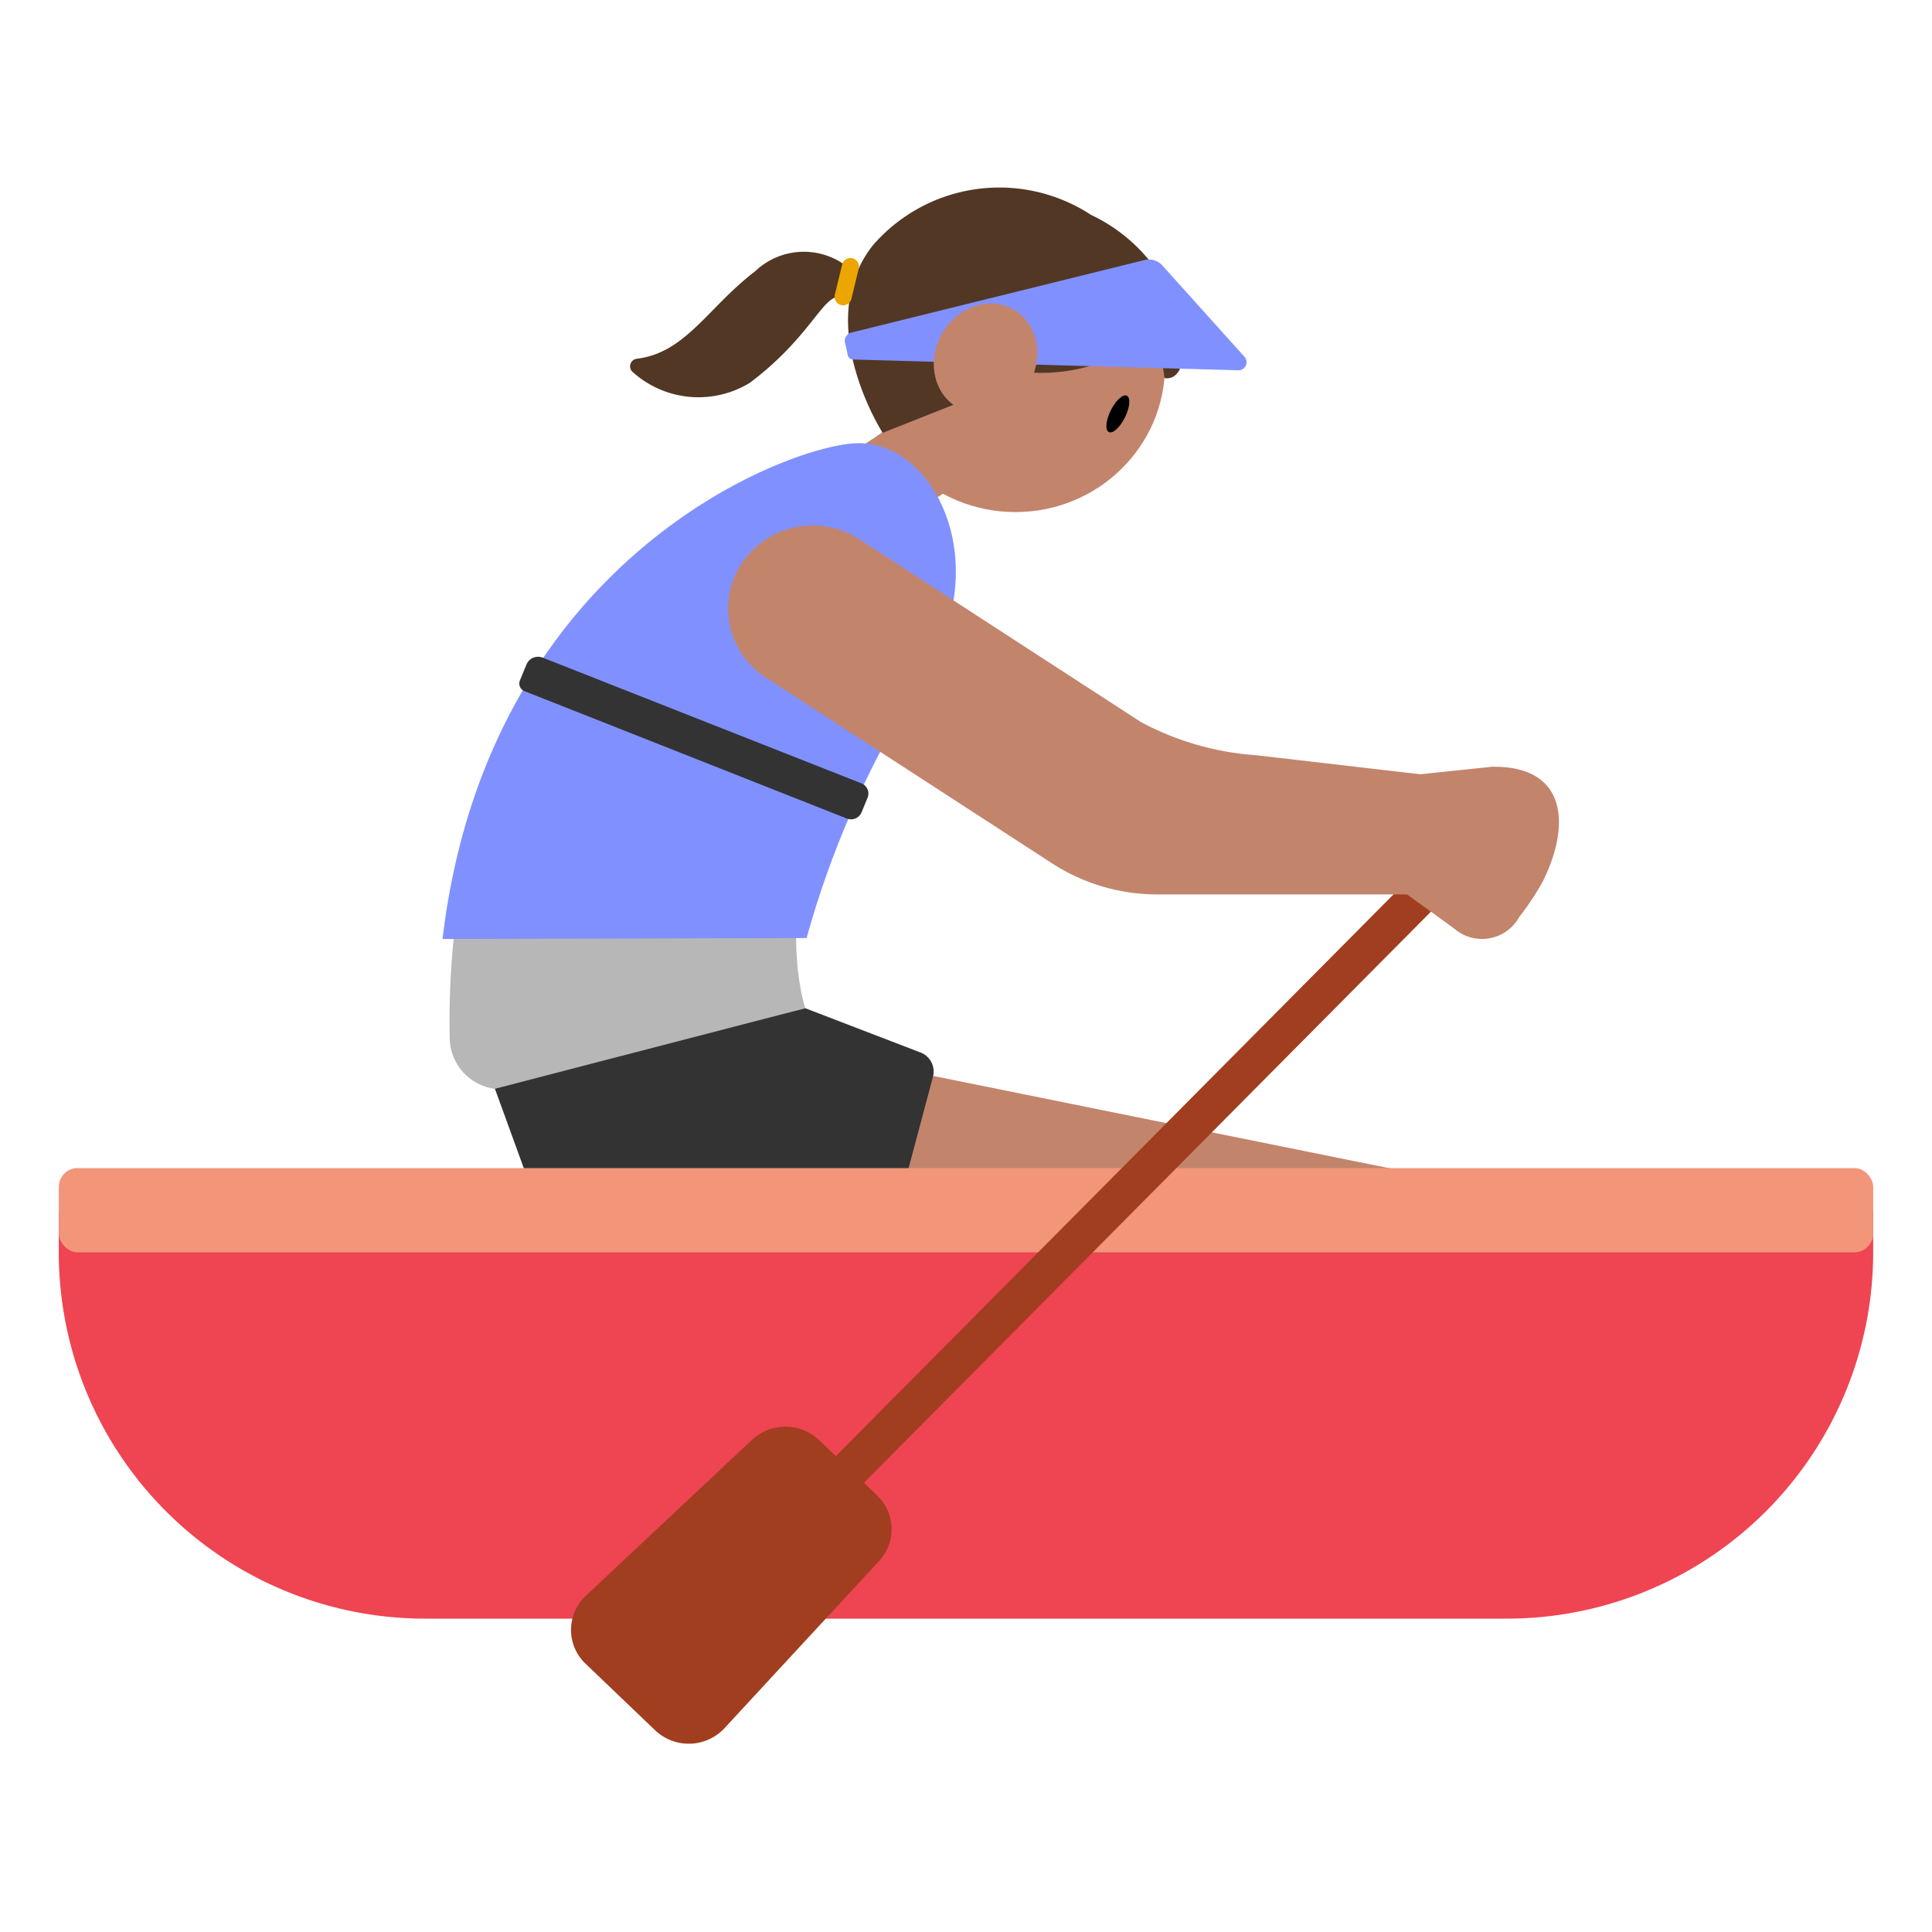 <svg id="Layer_1" data-name="Layer 1" xmlns="http://www.w3.org/2000/svg" viewBox="0 0 40 40"><defs><style>.cls-1{fill:#c3846c;}.cls-2{fill:#523725;}.cls-3{fill:#b7b7b7;}.cls-4{fill:#8091ff;}.cls-5{fill:#333;}.cls-6{fill:#ef4452;}.cls-7{fill:#f29579;}.cls-8{fill:#a13e20;}.cls-9{fill:#eda600;}.cls-10{fill:none;}</style></defs><path class="cls-1" d="M17.426,9.8,17.85,11a.225.225,0,0,0,.337.11l1.6-1.065-1-1.438-1.241.827A.313.313,0,0,0,17.426,9.8Z"/><ellipse class="cls-1" cx="21.024" cy="7.563" rx="3.097" ry="3.039"/><path class="cls-2" d="M24.11,7.829l-.121-.867a.09.09,0,0,0-.147-.055,3.618,3.618,0,0,1-2.431.81L18.275,8.962s-1.471-2.285-.2-3.887a3.465,3.465,0,0,1,4.514-.626,3.455,3.455,0,0,1,1.919,2.464C24.552,7.517,24.416,7.87,24.11,7.829Z"/><ellipse cx="23.144" cy="8.57" rx="0.42" ry="0.164" transform="translate(5.176 25.488) rotate(-63.596)"/><path class="cls-3" d="M10.68,22.511l5.992-1.64s-1.111-3.3,2.069-6.6c2.012-2.092.383-4.911-1.192-4.839-1.5.068-8.419,2.727-8.238,12.078A1.075,1.075,0,0,0,10.68,22.511Z"/><path class="cls-4" d="M16.7,19.421a19.581,19.581,0,0,1,2.268-5.153c1.753-2.49.4-5.166-1.254-5.091-1.443.066-7.618,2.4-8.552,10.264Z"/><path class="cls-5" d="M17.536,16.948l-6.673-2.637a.17.17,0,0,1-.1-.221l.137-.332a.261.261,0,0,1,.339-.141l6.593,2.6a.228.228,0,0,1,.13.3l-.124.3A.236.236,0,0,1,17.536,16.948Z"/><polygon class="cls-1" points="19.321 22.276 28.868 24.208 29.433 25.979 17.927 25.872 19.321 22.276"/><path class="cls-5" d="M10.247,22.542l1.25,3.437h6.836l.984-3.689a.422.422,0,0,0-.261-.5l-2.384-.916Z"/><path class="cls-6" d="M1.218,25.056H38.782a0,0,0,0,1,0,0v.873A7.583,7.583,0,0,1,31.2,33.512H8.8a7.583,7.583,0,0,1-7.583-7.583v-.873A0,0,0,0,1,1.218,25.056Z"/><rect class="cls-7" x="1.218" y="24.184" width="37.564" height="1.744" rx="0.388"/><path class="cls-8" d="M17.1,31.492l-.58-.554L30.208,17.151a.393.393,0,0,1,.552-.008h0a.41.41,0,0,1,.007.583Z"/><path class="cls-8" d="M18.158,30.96l-1.2-1.144a1.012,1.012,0,0,0-1.386-.007l-3.441,3.228a.966.966,0,0,0-.007,1.409l1.44,1.378A1.011,1.011,0,0,0,15,35.78l3.2-3.461A.966.966,0,0,0,18.158,30.96Z"/><path class="cls-1" d="M23.616,14.946l-5.825-3.781a1.772,1.772,0,0,0-2.426.485h0a1.7,1.7,0,0,0,.494,2.381l5.924,3.844a4,4,0,0,0,2.176.643h5.173l.967.7a.88.88,0,0,0,1.355-.233,5.584,5.584,0,0,0,.48-.721c.577-1.137.544-2.414-1.046-2.389l-1.483.155-3.4-.394A5.9,5.9,0,0,1,23.616,14.946Z"/><path class="cls-2" d="M17.582,5.555a1.46,1.46,0,0,0-1.945.059C14.65,6.37,14.2,7.3,13.189,7.427a.158.158,0,0,0-.08.284,2.037,2.037,0,0,0,2.418.213c1.258-.949,1.5-1.8,1.859-1.78Z"/><path class="cls-9" d="M17.414,6.316h0a.179.179,0,0,1-.129-.218l.151-.62a.176.176,0,0,1,.213-.131h0a.179.179,0,0,1,.129.217l-.15.621A.177.177,0,0,1,17.414,6.316Z"/><path class="cls-4" d="M17.608,6.89,23.7,5.383a.373.373,0,0,1,.366.114l1.7,1.89a.167.167,0,0,1-.127.279l-7.987-.223a.11.11,0,0,1-.1-.095L17.5,7.116A.18.18,0,0,1,17.608,6.89Z"/><ellipse class="cls-1" cx="20.405" cy="7.423" rx="1.169" ry="1.039" transform="translate(3.91 21.543) rotate(-60.556)"/><rect class="cls-10" width="40" height="40"/></svg>